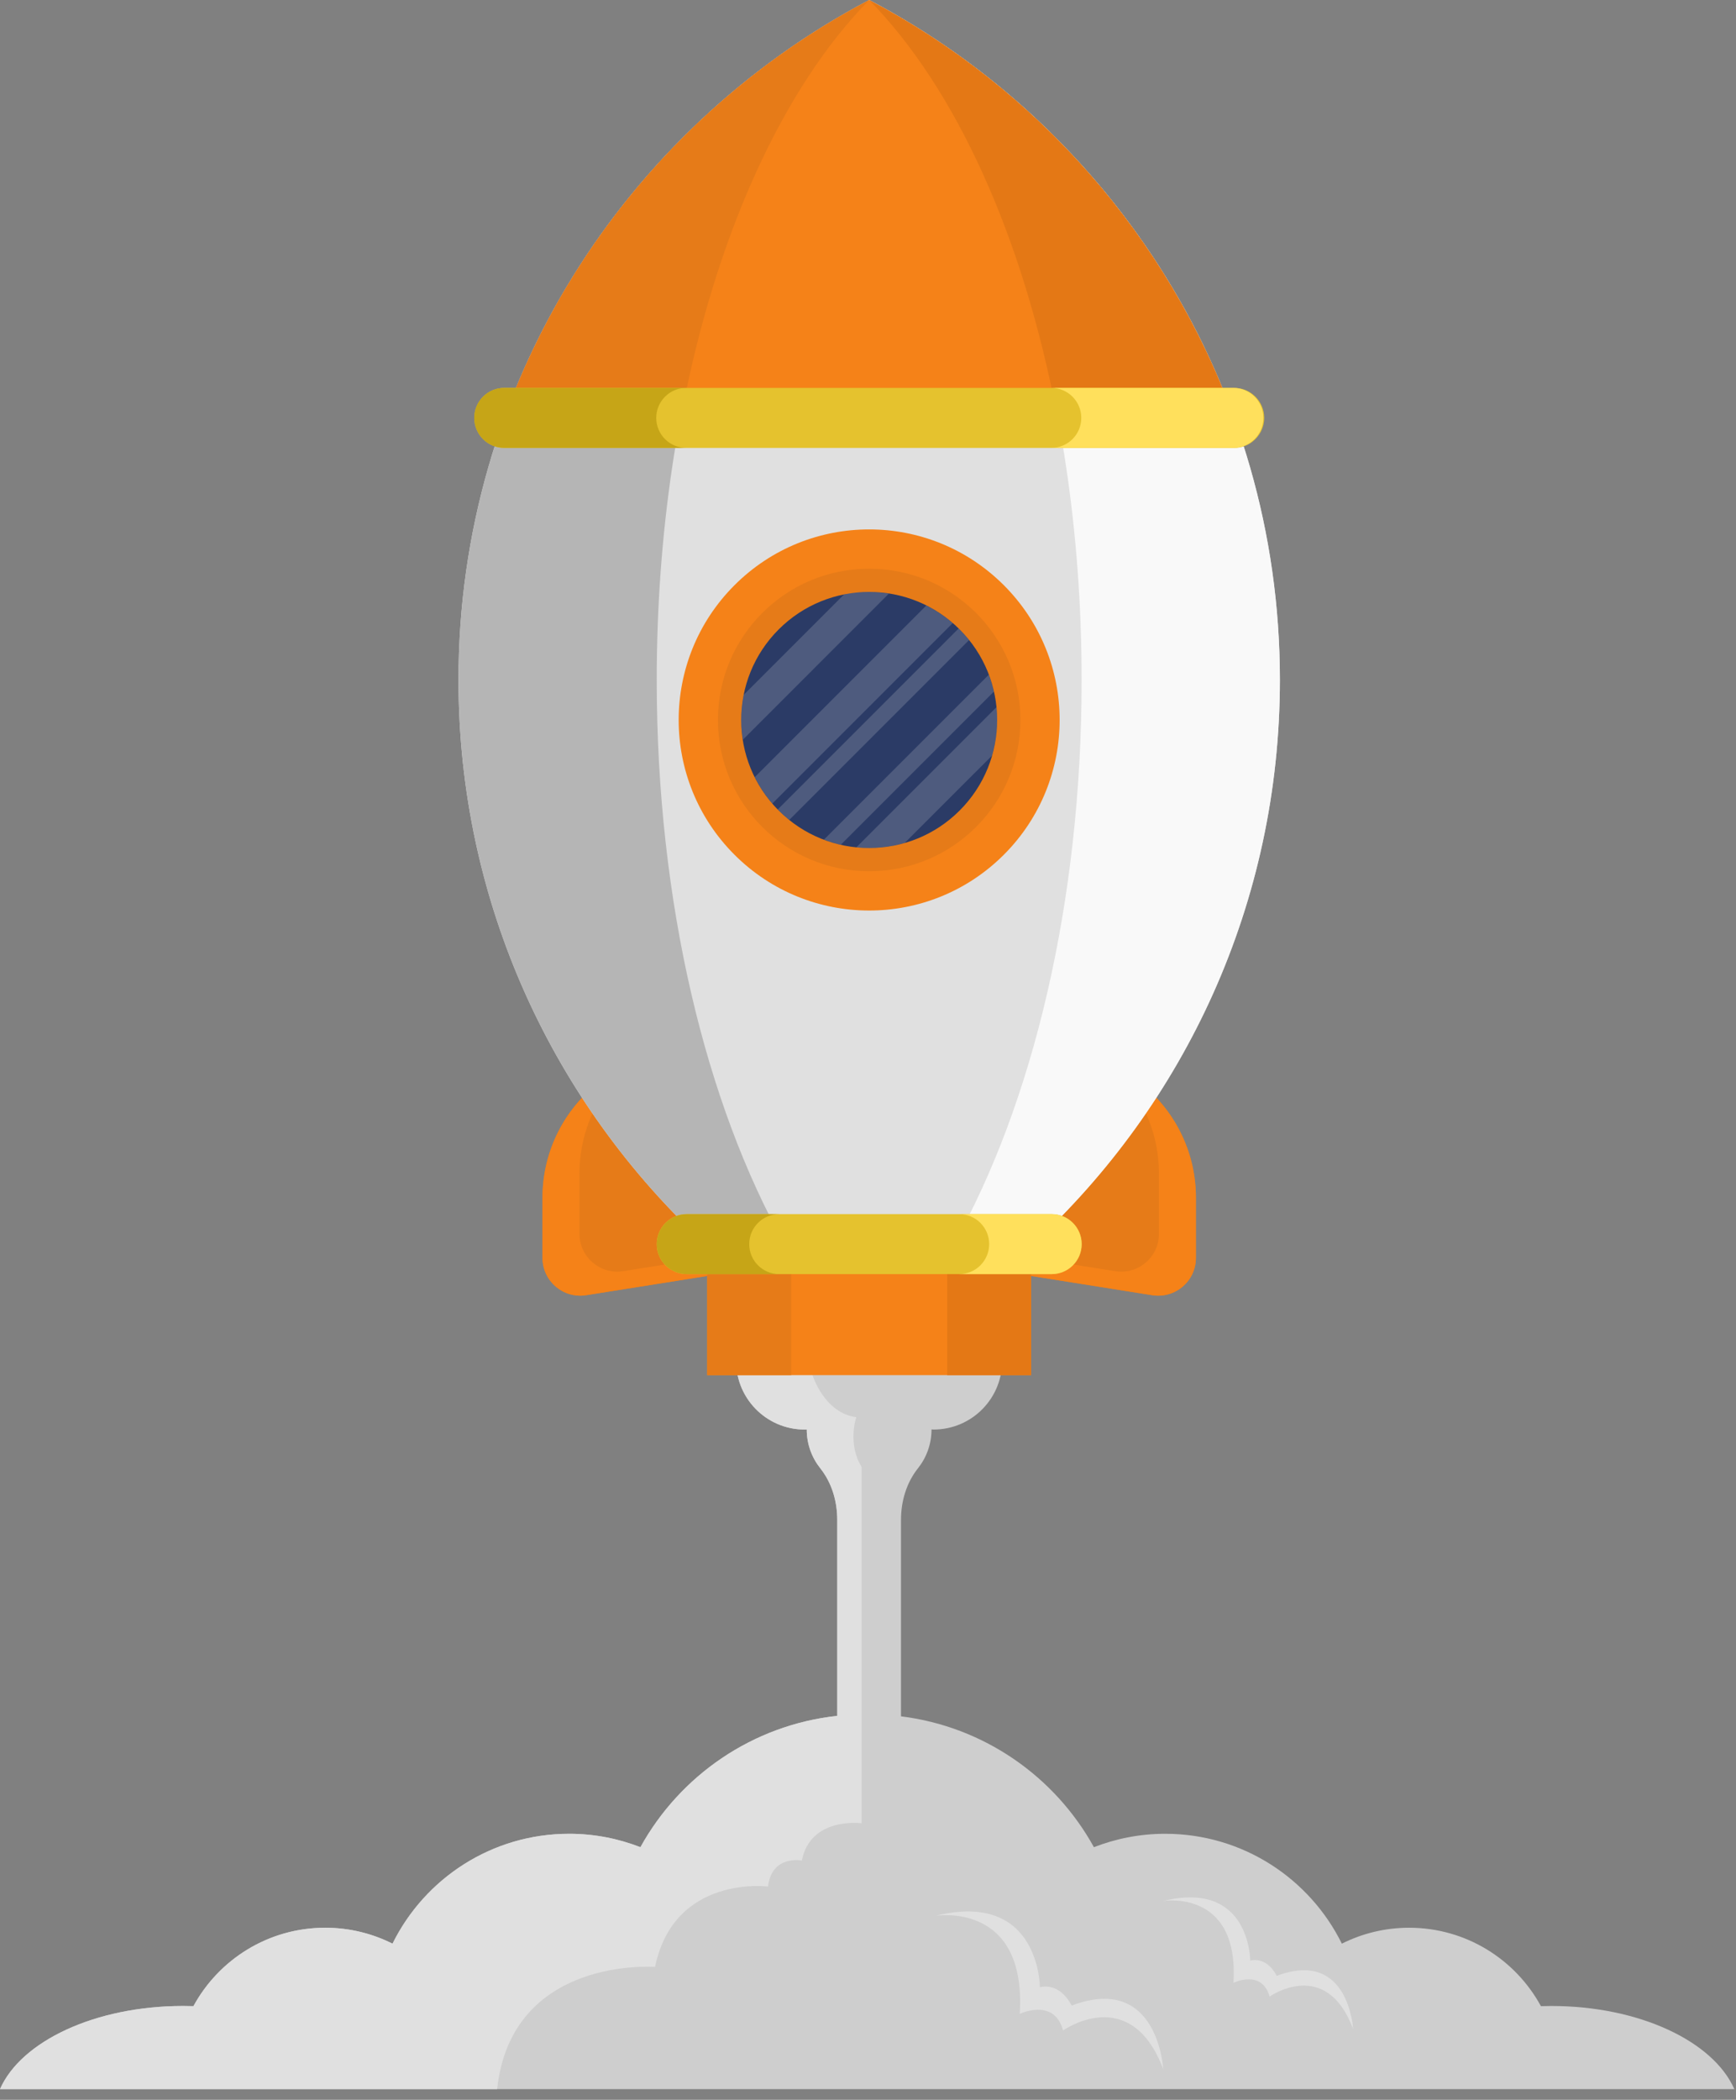 <svg width="110" height="133" viewBox="0 0 110 133" fill="none" xmlns="http://www.w3.org/2000/svg">
<rect x="0" y="0" width="110" height="133" fill="#808080" stroke="none"/>
<path d="M98.293 127.057C98.073 127.057 97.856 127.061 97.639 127.068C96.029 124.109 92.892 122.101 89.287 122.101C87.754 122.101 86.307 122.466 85.025 123.11C82.988 118.987 78.742 116.15 73.832 116.15C72.238 116.15 70.717 116.454 69.315 116.999C66.855 112.542 62.365 109.365 57.091 108.711V96.263C57.091 95.088 57.435 93.918 58.167 92.999C58.703 92.325 59.024 91.474 59.024 90.546C59.024 90.543 59.023 90.541 59.023 90.539C59.068 90.54 59.113 90.546 59.158 90.546C61.615 90.546 63.595 88.505 63.496 86.026C63.407 83.822 61.606 81.991 59.404 81.87C57.412 81.76 55.696 82.996 55.072 84.749C54.447 82.996 52.731 81.759 50.739 81.87C48.537 81.992 46.736 83.822 46.647 86.026C46.548 88.505 48.528 90.546 50.985 90.546C51.03 90.546 51.075 90.54 51.12 90.539C51.12 90.541 51.119 90.543 51.119 90.546C51.119 91.474 51.44 92.326 51.976 92.999C52.708 93.918 53.051 95.088 53.051 96.263V108.681C47.671 109.265 43.079 112.473 40.58 116.999C39.179 116.454 37.658 116.15 36.064 116.15C31.154 116.15 26.908 118.987 24.871 123.11C23.589 122.466 22.142 122.101 20.609 122.101C17.003 122.101 13.867 124.109 12.256 127.068C12.04 127.061 11.822 127.057 11.603 127.057C6.022 127.057 1.332 129.295 0 132.323H109.895C108.563 129.294 103.874 127.057 98.293 127.057Z" fill="#CECECE"/>
<path d="M41.506 124.583C42.725 118.721 48.664 119.492 48.664 119.492C48.905 117.463 50.809 117.846 50.809 117.846C51.357 115.047 54.594 115.484 54.594 115.484V92.912C53.68 91.425 54.258 89.763 54.258 89.763C52.22 89.5 51.485 87.1 51.485 87.1L52.205 82.939L52.238 82.049C51.767 81.907 51.263 81.841 50.739 81.87C48.537 81.992 46.736 83.822 46.647 86.026C46.548 88.505 48.528 90.546 50.985 90.546C51.03 90.546 51.075 90.54 51.12 90.539C51.12 90.541 51.119 90.543 51.119 90.546C51.119 91.474 51.44 92.326 51.976 92.999C52.708 93.918 53.051 95.088 53.051 96.263V108.681C47.671 109.265 43.079 112.473 40.58 116.999C39.179 116.454 37.658 116.15 36.064 116.15C31.154 116.15 26.908 118.987 24.871 123.111C23.589 122.466 22.142 122.101 20.609 122.101C17.003 122.101 13.867 124.109 12.256 127.068C12.04 127.061 11.822 127.057 11.603 127.057C6.022 127.057 1.332 129.295 0 132.323H31.499C32.424 123.878 41.506 124.583 41.506 124.583Z" fill="#E0E0E0"/>
<path d="M59.266 121.346C59.266 121.346 65.06 120.383 64.615 127.558C64.615 127.558 66.789 126.508 67.361 128.607C67.361 128.607 71.635 125.574 73.706 131.057C73.706 131.057 73.385 124.962 67.9 127.032C67.9 127.032 67.261 125.574 65.891 125.866C65.891 125.866 65.89 119.713 59.266 121.346Z" fill="#E0E0E0"/>
<path d="M73.695 120.409C73.695 120.409 78.527 119.607 78.156 125.588C78.156 125.588 79.969 124.713 80.445 126.464C80.445 126.464 84.01 123.935 85.736 128.506C85.736 128.506 85.468 123.424 80.894 125.151C80.894 125.151 80.362 123.935 79.219 124.178C79.219 124.178 79.219 119.047 73.695 120.409Z" fill="#E0E0E0"/>
<path d="M42.397 64.863L37.713 68.748C35.599 70.501 34.375 73.105 34.375 75.851V79.675C34.375 81.145 35.689 82.267 37.141 82.037L45.145 80.766L49.707 66.51L42.397 64.863Z" fill="#E67B18"/>
<path d="M39.486 80.516C38.034 80.746 36.719 79.624 36.719 78.154V74.33C36.719 71.584 37.943 68.98 40.057 67.227L42.798 64.953L42.397 64.863L37.713 68.747C35.599 70.501 34.375 73.105 34.375 75.851V79.674C34.375 81.145 35.689 82.267 37.141 82.037L45.145 80.765L45.532 79.556L39.486 80.516Z" fill="#F58218"/>
<path d="M67.755 64.863L72.439 68.748C74.554 70.501 75.777 73.105 75.777 75.851V79.675C75.777 81.145 74.463 82.267 73.011 82.037L65.007 80.766L60.445 66.51L67.755 64.863Z" fill="#E67B18"/>
<path d="M70.668 80.516C72.121 80.746 73.435 79.624 73.435 78.154V74.33C73.435 71.584 72.211 68.98 70.097 67.227L67.356 64.953L67.757 64.863L72.441 68.747C74.555 70.501 75.779 73.105 75.779 75.851V79.674C75.779 81.145 74.465 82.267 73.012 82.037L65.008 80.765L64.621 79.556L70.668 80.516Z" fill="#F58218"/>
<path d="M65.34 77.85H44.812V87.1H65.34V77.85Z" fill="#F58218"/>
<path d="M50.134 77.85H44.812V87.1H50.134V77.85Z" fill="#E67B18"/>
<path d="M65.338 77.85H60.016V87.1H65.338V77.85Z" fill="#E47815"/>
<path d="M44.702 78.801H65.449C75.071 69.916 81.1 57.198 81.1 43.068C81.1 24.371 70.548 8.141 55.075 0C39.603 8.141 29.051 24.371 29.051 43.068C29.051 57.198 35.08 69.915 44.702 78.801Z" fill="#E0E0E0"/>
<path d="M55.074 0C63.078 8.141 68.537 24.371 68.537 43.068C68.537 57.198 65.418 69.915 60.441 78.801H65.448C75.07 69.915 81.099 57.197 81.099 43.068C81.099 24.371 70.547 8.141 55.074 0Z" fill="#F9F9F9"/>
<path d="M29.051 43.068C29.051 57.198 35.08 69.915 44.702 78.801H49.709C44.732 69.915 41.613 57.197 41.613 43.068C41.613 24.371 47.072 8.141 55.076 0C39.603 8.141 29.051 24.371 29.051 43.068Z" fill="#B5B5B5"/>
<path d="M32.004 26.342H78.144C73.977 14.967 65.682 5.581 55.074 0C44.465 5.582 36.171 14.967 32.004 26.342Z" fill="#F58218"/>
<path d="M32.004 26.342H43.163C45.315 14.967 49.597 5.581 55.074 0C44.465 5.582 36.171 14.967 32.004 26.342Z" fill="#E67B18"/>
<path d="M55.074 0C60.551 5.582 64.834 14.967 66.985 26.342H78.144C73.977 14.967 65.683 5.582 55.074 0Z" fill="#E47815"/>
<path d="M78.205 28.37H31.955C31.43 28.37 30.955 28.157 30.611 27.813C30.267 27.469 30.055 26.994 30.055 26.47C30.055 25.945 30.267 25.469 30.611 25.126C30.955 24.782 31.43 24.569 31.955 24.569H78.205C78.73 24.569 79.205 24.782 79.549 25.126C79.893 25.47 80.105 25.945 80.105 26.47C80.105 27.082 79.815 27.627 79.365 27.975C79.044 28.222 78.642 28.37 78.205 28.37Z" fill="#E5C22E"/>
<path d="M41.582 26.469C41.582 25.944 41.795 25.469 42.139 25.125C42.483 24.781 42.958 24.569 43.482 24.569H31.947C31.423 24.569 30.948 24.781 30.604 25.125C30.259 25.469 30.047 25.944 30.047 26.469C30.047 26.994 30.259 27.469 30.604 27.813C30.948 28.157 31.423 28.369 31.947 28.369H43.482C42.957 28.369 42.482 28.157 42.139 27.813C41.795 27.469 41.582 26.994 41.582 26.469Z" fill="#C6A517"/>
<path d="M68.514 26.469C68.514 26.994 68.301 27.469 67.957 27.813C67.613 28.157 67.138 28.369 66.613 28.369H78.148C78.673 28.369 79.148 28.157 79.492 27.813C79.836 27.469 80.049 26.994 80.049 26.469C80.049 25.944 79.836 25.469 79.492 25.125C79.148 24.781 78.673 24.569 78.148 24.569H66.613C67.138 24.569 67.614 24.781 67.957 25.125C68.301 25.469 68.514 25.944 68.514 26.469Z" fill="#FFE05C"/>
<path d="M66.639 80.701H43.514C42.989 80.701 42.514 80.489 42.17 80.145C41.826 79.801 41.613 79.326 41.613 78.801C41.613 78.276 41.826 77.801 42.17 77.457C42.514 77.113 42.989 76.901 43.514 76.901H66.639C67.164 76.901 67.639 77.113 67.982 77.457C68.326 77.801 68.539 78.276 68.539 78.801C68.539 79.414 68.249 79.959 67.799 80.306C67.478 80.554 67.076 80.701 66.639 80.701Z" fill="#E5C22E"/>
<path d="M47.474 78.801C47.474 78.276 47.686 77.801 48.03 77.457C48.374 77.113 48.849 76.901 49.374 76.901H43.514C42.989 76.901 42.514 77.113 42.17 77.457C41.826 77.801 41.613 78.276 41.613 78.801C41.613 79.326 41.826 79.801 42.17 80.145C42.514 80.489 42.989 80.701 43.514 80.701H49.374C48.849 80.701 48.374 80.489 48.03 80.145C47.686 79.801 47.474 79.326 47.474 78.801Z" fill="#C6A517"/>
<path d="M62.678 78.801C62.678 79.326 62.465 79.801 62.121 80.145C61.777 80.489 61.302 80.701 60.777 80.701H66.638C67.163 80.701 67.638 80.489 67.982 80.145C68.326 79.801 68.538 79.326 68.538 78.801C68.538 78.276 68.326 77.801 67.982 77.457C67.638 77.113 67.162 76.901 66.638 76.901H60.777C61.302 76.901 61.778 77.113 62.121 77.457C62.465 77.801 62.678 78.276 62.678 78.801Z" fill="#FFE05C"/>
<path d="M63.608 54.137C68.322 49.424 68.322 41.781 63.608 37.068C58.895 32.354 51.252 32.354 46.539 37.068C41.825 41.781 41.825 49.424 46.539 54.137C51.252 58.851 58.895 58.851 63.608 54.137Z" fill="#F58218"/>
<path d="M55.075 55.185C60.367 55.185 64.657 50.895 64.657 45.602C64.657 40.31 60.367 36.02 55.075 36.02C49.782 36.02 45.492 40.31 45.492 45.602C45.492 50.895 49.782 55.185 55.075 55.185Z" fill="#E67B18"/>
<path d="M60.808 51.337C63.975 48.17 63.975 43.035 60.808 39.868C57.641 36.701 52.507 36.701 49.34 39.868C46.173 43.035 46.173 48.17 49.34 51.337C52.507 54.504 57.641 54.504 60.808 51.337Z" fill="#2B3B66"/>
<path opacity="0.2" d="M62.859 47.86L57.331 53.387C56.614 53.595 55.858 53.712 55.074 53.712C54.8 53.712 54.528 53.698 54.261 53.671L63.143 44.789C63.169 45.056 63.184 45.328 63.184 45.603C63.184 46.387 63.066 47.142 62.859 47.86ZM60.742 39.808L49.28 51.271C49.51 51.506 49.755 51.726 50.012 51.932L61.404 40.541C61.198 40.283 60.978 40.039 60.742 39.808ZM62.977 43.805C62.894 43.438 62.784 43.082 62.653 42.736L52.208 53.181C52.554 53.312 52.91 53.422 53.276 53.505L62.977 43.805ZM55.074 37.493C54.53 37.493 53.998 37.549 53.484 37.651L47.123 44.012C47.021 44.527 46.965 45.058 46.965 45.603C46.965 46.029 47.008 46.443 47.071 46.852L56.323 37.599C55.915 37.536 55.5 37.493 55.074 37.493ZM60.367 39.467C59.86 39.03 59.299 38.656 58.694 38.353L47.825 49.222C48.128 49.827 48.502 50.389 48.939 50.895L60.367 39.467Z" fill="#E0E0E0"/>
</svg>
